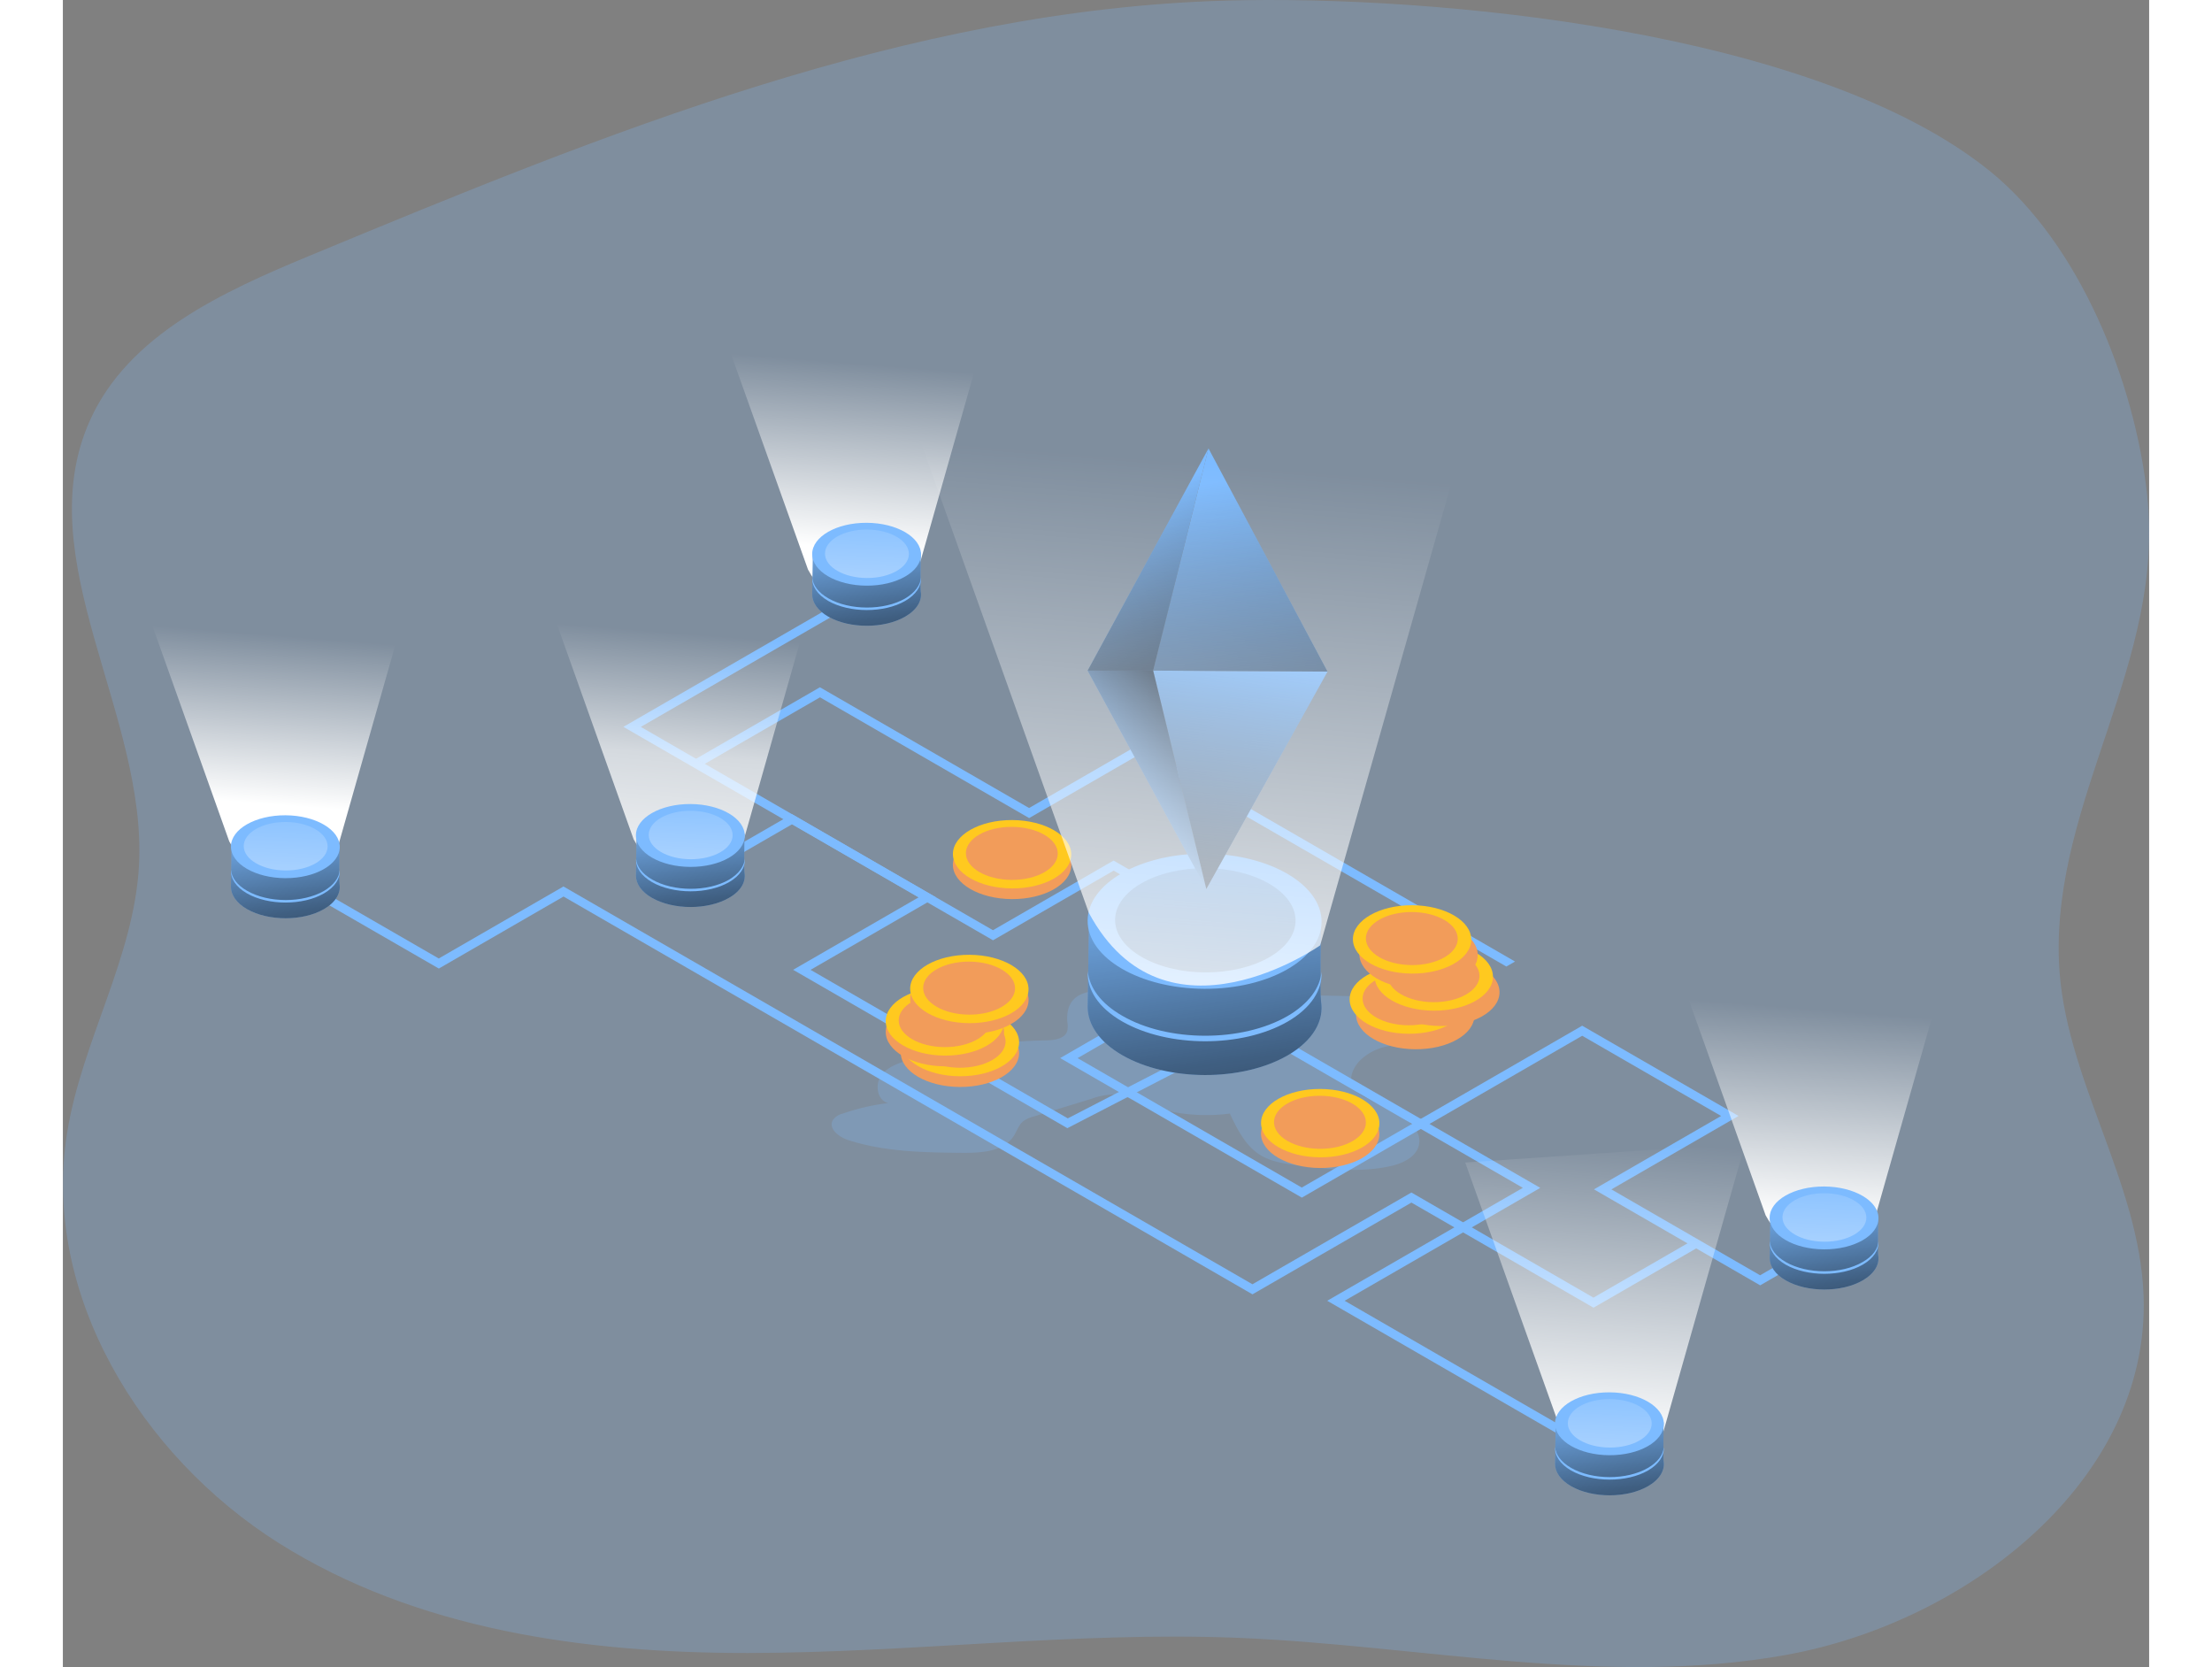 <svg id="Layer_1" data-name="Layer 1" xmlns="http://www.w3.org/2000/svg" xmlns:xlink="http://www.w3.org/1999/xlink" viewBox="0 0 547.54 437.55" width="406" height="306" class="illustration styles_illustrationTablet__1DWOa"><rect x="0" y="0" width="547.54" height="437.55" fill="#808080" stroke="none"/><defs><linearGradient id="linear-gradient" x1="310.44" y1="231.82" x2="327.17" y2="348.94" gradientUnits="userSpaceOnUse"><stop offset="0" stop-color="#010101" stop-opacity="0"></stop><stop offset="0.95" stop-color="#010101"></stop></linearGradient><linearGradient id="linear-gradient-2" x1="316.48" y1="214.94" x2="309.1" y2="372.41" gradientTransform="translate(562.57 -66.8) rotate(89.69)" xlink:href="#linear-gradient"></linearGradient><linearGradient id="linear-gradient-3" x1="279.18" y1="130.33" x2="303.29" y2="201.19" xlink:href="#linear-gradient"></linearGradient><linearGradient id="linear-gradient-4" x1="273.15" y1="213.76" x2="314.98" y2="180.3" xlink:href="#linear-gradient"></linearGradient><linearGradient id="linear-gradient-5" x1="301.61" y1="126.72" x2="318.67" y2="240.23" xlink:href="#linear-gradient"></linearGradient><linearGradient id="linear-gradient-6" x1="309.78" y1="171.25" x2="295.34" y2="266.38" xlink:href="#linear-gradient"></linearGradient><linearGradient id="linear-gradient-7" x1="309.31" y1="129.18" x2="294.87" y2="311.58" gradientUnits="userSpaceOnUse"><stop offset="0" stop-color="#fff" stop-opacity="0"></stop><stop offset="0.95" stop-color="#fff"></stop></linearGradient><linearGradient id="linear-gradient-8" x1="473.36" y1="272.64" x2="466.75" y2="356.19" gradientUnits="userSpaceOnUse"><stop offset="0" stop-color="#fff" stop-opacity="0"></stop><stop offset="0.66" stop-color="#fff"></stop></linearGradient><linearGradient id="linear-gradient-9" x1="420.11" y1="306.72" x2="413.5" y2="390.28" xlink:href="#linear-gradient-7"></linearGradient><linearGradient id="linear-gradient-10" x1="176.28" y1="174" x2="169.67" y2="257.55" gradientUnits="userSpaceOnUse"><stop offset="0" stop-color="#fff" stop-opacity="0"></stop><stop offset="0.38" stop-color="#fff" stop-opacity="0.67"></stop><stop offset="0.95" stop-color="#fff"></stop></linearGradient><linearGradient id="linear-gradient-11" x1="222.04" y1="103.19" x2="215.43" y2="186.75" gradientUnits="userSpaceOnUse"><stop offset="0" stop-color="#fff" stop-opacity="0"></stop><stop offset="0.58" stop-color="#fff"></stop></linearGradient><linearGradient id="linear-gradient-12" x1="70.15" y1="174.55" x2="63.54" y2="258.1" gradientUnits="userSpaceOnUse"><stop offset="0" stop-color="#fff" stop-opacity="0"></stop><stop offset="0.53" stop-color="#fff"></stop></linearGradient><linearGradient id="linear-gradient-13" x1="475.29" y1="319.25" x2="483.07" y2="373.72" xlink:href="#linear-gradient"></linearGradient><linearGradient id="linear-gradient-14" x1="478.1" y1="311.39" x2="474.67" y2="384.64" gradientTransform="translate(802.18 -151.69) rotate(89.69)" xlink:href="#linear-gradient-7"></linearGradient><linearGradient id="linear-gradient-15" x1="418.95" y1="373.25" x2="426.74" y2="427.73" xlink:href="#linear-gradient"></linearGradient><linearGradient id="linear-gradient-16" x1="421.76" y1="365.4" x2="418.33" y2="438.65" gradientTransform="translate(800.16 -41.64) rotate(89.69)" xlink:href="#linear-gradient-7"></linearGradient><linearGradient id="linear-gradient-17" x1="224" y1="145.05" x2="231.78" y2="199.52" xlink:href="#linear-gradient"></linearGradient><linearGradient id="linear-gradient-18" x1="226.8" y1="137.19" x2="223.37" y2="210.44" gradientTransform="translate(378.05 -73.65) rotate(89.69)" xlink:href="#linear-gradient-7"></linearGradient><linearGradient id="linear-gradient-19" x1="177.74" y1="218.86" x2="185.52" y2="273.33" xlink:href="#linear-gradient"></linearGradient><linearGradient id="linear-gradient-20" x1="180.55" y1="211.01" x2="177.12" y2="284.25" gradientTransform="matrix(0.01, 1, -1, 0.01, 405.86, 46.02)" xlink:href="#linear-gradient-7"></linearGradient><linearGradient id="linear-gradient-21" x1="71.45" y1="221.81" x2="79.23" y2="276.29" xlink:href="#linear-gradient"></linearGradient><linearGradient id="linear-gradient-22" x1="74.26" y1="213.96" x2="70.82" y2="287.21" gradientTransform="translate(303.1 155.24) rotate(89.69)" xlink:href="#linear-gradient-7"></linearGradient></defs><title>Ether Cryptocurrency</title><path d="M320.28,8.06C236.54,10.42,157,43,79.61,75.09,56.94,84.5,32.27,95.77,22.17,118.14,5.76,154.5,37.1,195.19,35,235c-1.32,24.28-15.05,46.23-18.87,70.24C9.37,347.49,35.47,390,71.63,412.83s80.42,28.92,123.16,28.89,85.42-5.64,128.13-4c48.27,1.9,96.88,13.07,144.42,4.49s95.37-45.8,93.77-94.08c-1-30.33-21-57.54-22.22-87.86-1.69-42.7,28-78.65,23.15-122.48-3.24-29.45-17.51-65.74-41.29-85C475,15.81,374.93,6.52,320.28,8.06Z" transform="translate(-15.02 -7.9)" fill="#7dbbff" opacity="0.24" style="isolation: isolate;"></path><polygon points="325.17 314.31 261.74 277.69 311.37 249.04 275.78 228.49 244.12 246.77 147.11 190.76 204.72 157.5 207.01 158.82 151.68 190.77 244.1 244.13 275.76 225.85 315.94 249.05 266.31 277.7 325.15 311.67 398.74 269.19 439.78 292.88 406.41 312.15 445.44 334.69 463.13 324.48 465.43 325.8 445.46 337.33 401.84 312.14 435.21 292.88 398.75 271.83 325.17 314.31" fill="#7dbbff"></polygon><polygon points="411.11 387.15 331.83 341.38 383.17 311.74 312.42 270.89 263.63 296.08 191.66 254.52 224.6 235.5 191.38 216.32 167.28 230.24 164.98 228.91 191.36 213.68 229.17 235.51 196.23 254.53 263.74 293.51 312.53 268.32 387.74 311.75 336.4 341.38 413.39 385.84 411.11 387.15" fill="#7dbbff"></polygon><polygon points="98.67 254.19 58.77 231.16 61.05 229.84 98.65 251.55 131.38 232.65 312.2 337.05 353.92 312.97 401.7 340.56 428.16 325.28 430.45 326.61 401.72 343.2 353.93 315.61 312.21 339.69 131.4 235.29 98.67 254.19" fill="#7dbbff"></polygon><polygon points="168.4 200.51 166.11 199.18 198.69 180.37 253.58 212.06 282.46 195.39 381.12 252.35 378.84 253.66 282.48 198.03 253.6 214.7 198.71 183.01 168.4 200.51" fill="#7dbbff"></polygon><path d="M278.62,275.92a7,7,0,0,1,0,2.58c-.64,2-3.31,2.4-5.44,2.44a147.13,147.13,0,0,0-35.95,5.15c-2.81.76-5.82,1.76-7.49,4.16s-.93,6.53,1.92,7.14a57.72,57.72,0,0,0-12,2.78,4.39,4.39,0,0,0-2.58,1.72c-1.23,2.22,1.65,4.45,4.07,5.22,9.69,3.13,20,3.25,30.23,3.35,4.84,0,10.53-.34,13.18-4.4.83-1.28,1.29-2.87,2.46-3.86a7.6,7.6,0,0,1,2.75-1.27l15.36-4.71a17.23,17.23,0,0,1,5.78-1.07c2.28.12,4.4,1.13,6.52,2a47.88,47.88,0,0,0,23.86,3c1.91,4,4,8.3,7.76,10.73,3.07,2,6.83,2.46,10.46,2.9,8,1,16.14,1.91,24,.15,3.31-.74,7-2.54,7.48-5.9.53-3.85-3.47-6.63-6.93-8.42l-7-3.65a8,8,0,0,1-3.34-2.58c-1.54-2.49.1-5.81,2.33-7.72a14.44,14.44,0,0,1,6.21-3.09c3.41-.76,7-.24,10.46-.39s7.29-1.23,9.2-4.17a2,2,0,0,0,.4-1.43,2.19,2.19,0,0,0-1-1.22c-7.73-5.41-17.79-5.81-27.22-6l-43.42-.92c-7.16-.15-14.36-.08-21.51-.45C283.64,267.65,278.2,268.8,278.62,275.92Z" transform="translate(-15.02 -7.9)" fill="#7dbbff" opacity="0.24" style="isolation: isolate;"></path><ellipse cx="250.45" cy="284.2" rx="8.97" ry="15.53" transform="translate(-50.12 525.21) rotate(-89.69)" fill="#f29c5a"></ellipse><ellipse cx="250.45" cy="281.39" rx="8.97" ry="15.53" transform="translate(-47.31 522.41) rotate(-89.69)" fill="#ffc91f"></ellipse><ellipse cx="250.38" cy="281.17" rx="6.96" ry="12.06" transform="translate(-47.16 522.12) rotate(-89.69)" fill="#f29c5a"></ellipse><ellipse cx="246.52" cy="278.79" rx="8.97" ry="15.53" transform="translate(-48.63 515.89) rotate(-89.69)" fill="#f29c5a"></ellipse><ellipse cx="246.52" cy="275.98" rx="8.97" ry="15.53" transform="translate(-45.82 513.09) rotate(-89.69)" fill="#ffc91f"></ellipse><ellipse cx="246.45" cy="275.75" rx="6.96" ry="12.06" transform="translate(-45.66 512.8) rotate(-89.69)" fill="#f29c5a"></ellipse><ellipse cx="252.94" cy="270.26" rx="8.97" ry="15.53" transform="translate(-33.71 513.83) rotate(-89.69)" fill="#f29c5a"></ellipse><ellipse cx="252.94" cy="267.45" rx="8.97" ry="15.53" transform="translate(-30.91 511.04) rotate(-89.69)" fill="#ffc91f"></ellipse><ellipse cx="252.87" cy="267.23" rx="6.96" ry="12.06" transform="translate(-30.75 510.75) rotate(-89.69)" fill="#f29c5a"></ellipse><ellipse cx="368.27" cy="273.05" rx="8.97" ry="15.53" transform="matrix(0.01, -1, 1, 0.01, 78.2, 631.94)" fill="#f29c5a"></ellipse><ellipse cx="368.27" cy="270.24" rx="8.97" ry="15.53" transform="translate(81.01 629.14) rotate(-89.69)" fill="#ffc91f"></ellipse><ellipse cx="368.2" cy="270.02" rx="6.96" ry="12.06" transform="translate(81.16 628.85) rotate(-89.69)" fill="#f29c5a"></ellipse><ellipse cx="374.83" cy="266.98" rx="8.97" ry="15.53" transform="matrix(0.01, -1, 1, 0.01, 90.79, 632.46)" fill="#f29c5a"></ellipse><ellipse cx="374.83" cy="264.17" rx="8.97" ry="15.53" transform="translate(93.6 629.67) rotate(-89.69)" fill="#ffc91f"></ellipse><ellipse cx="374.76" cy="263.95" rx="6.96" ry="12.06" transform="translate(93.76 629.38) rotate(-89.69)" fill="#f29c5a"></ellipse><ellipse cx="369.13" cy="257.25" rx="8.97" ry="15.53" transform="matrix(0.01, -1, 1, 0.01, 94.86, 617.08)" fill="#f29c5a"></ellipse><ellipse cx="369.13" cy="254.44" rx="8.97" ry="15.53" transform="translate(97.67 614.29) rotate(-89.69)" fill="#ffc91f"></ellipse><ellipse cx="369.06" cy="254.22" rx="6.96" ry="12.06" transform="translate(97.82 614) rotate(-89.69)" fill="#f29c5a"></ellipse><ellipse cx="264.15" cy="234.89" rx="8.97" ry="15.53" transform="translate(12.8 489.87) rotate(-89.69)" fill="#f29c5a"></ellipse><ellipse cx="264.15" cy="232.09" rx="8.97" ry="15.53" transform="translate(15.61 487.08) rotate(-89.69)" fill="#ffc91f"></ellipse><ellipse cx="264.08" cy="231.86" rx="6.96" ry="12.06" transform="translate(15.77 486.79) rotate(-89.69)" fill="#f29c5a"></ellipse><ellipse cx="345.02" cy="305.47" rx="8.97" ry="15.53" transform="translate(22.65 640.93) rotate(-89.69)" fill="#f29c5a"></ellipse><ellipse cx="345.02" cy="302.67" rx="8.97" ry="15.53" transform="translate(25.46 638.14) rotate(-89.69)" fill="#ffc91f"></ellipse><ellipse cx="344.95" cy="302.44" rx="6.96" ry="12.06" transform="translate(25.62 637.85) rotate(-89.69)" fill="#f29c5a"></ellipse><path d="M336.45,284.89c-11.95,6.9-31.39,6.86-43.42-.08-6-3.47-9-8-9.06-12.55,0-1.71.48-25.62.31-24.8-.6,3,4.88,14.43,8.61,12.28,11.95-6.9,31.39-6.87,43.42.08,3,1.75,7.4-13.12,8.91-11,0,0-.28,20.13,0,21.81C346.09,275.76,343.17,281,336.45,284.89Z" transform="translate(-15.02 -7.9)" fill="#7dbbff"></path><path d="M336.45,284.89c-11.95,6.9-31.39,6.86-43.42-.08-6-3.47-9-8-9.06-12.55,0-1.71.48-25.62.31-24.8-.6,3,4.88,14.43,8.61,12.28,11.95-6.9,31.39-6.87,43.42.08,3,1.75,7.4-13.12,8.91-11,0,0-.28,20.13,0,21.81C346.09,275.76,343.17,281,336.45,284.89Z" transform="translate(-15.02 -7.9)" fill="url(#linear-gradient)"></path><ellipse cx="314.67" cy="249.68" rx="17.73" ry="30.7" transform="translate(48.27 555.09) rotate(-89.69)" fill="#7dbbff"></ellipse><path d="M345.35,262.92c.28,4.72-2.69,9.51-8.91,13.11-12,6.89-31.39,6.85-43.42-.07-6.29-3.63-9.29-8.42-9-13.18.38,4.27,3.39,8.46,9,11.68,12,7,31.46,7,43.42.1C342,271.31,345,267.15,345.35,262.92Z" transform="translate(-15.02 -7.9)" fill="#7dbbff"></path><ellipse cx="314.86" cy="249.42" rx="13.67" ry="23.68" transform="translate(48.72 555.03) rotate(-89.69)" fill="url(#linear-gradient-2)"></ellipse><polygon points="300.67 117.69 268.93 176 286.15 176 300.67 117.69" fill="#7dbbff"></polygon><polygon points="300.1 233.33 268.93 176 286.15 176 300.1 233.33" fill="#7dbbff"></polygon><polygon points="331.92 176.25 300.67 117.69 286.15 176 331.92 176.25" fill="#7dbbff"></polygon><polygon points="300.1 233.33 331.92 176.25 286.15 176 300.1 233.33" fill="#7dbbff"></polygon><polygon points="300.67 117.69 268.93 176 286.15 176 300.67 117.69" fill="url(#linear-gradient-3)"></polygon><polygon points="300.1 233.33 268.93 176 286.15 176 300.1 233.33" fill="url(#linear-gradient-4)"></polygon><polygon points="331.92 176.25 300.67 117.69 286.15 176 331.92 176.25" fill="url(#linear-gradient-5)"></polygon><polygon points="300.1 233.33 331.92 176.25 286.15 176 300.1 233.33" fill="url(#linear-gradient-6)"></polygon><path d="M284.28,247.46l-52.49-147L392.22,89.67,345,256S304.3,284.7,284.28,247.46Z" transform="translate(-15.02 -7.9)" fill="url(#linear-gradient-7)"></path><path d="M461.9,326.83l-24-67.33,73.48-5L489.7,330.73S471.07,343.88,461.9,326.83Z" transform="translate(-15.02 -7.9)" fill="url(#linear-gradient-8)"></path><path d="M407.12,380.3,383.07,313l73.49-5-21.64,76.19S416.28,397.36,407.12,380.3Z" transform="translate(-15.02 -7.9)" fill="url(#linear-gradient-9)"></path><path d="M164.82,228.18l-24-67.32,73.48-5-21.64,76.19S174,245.24,164.82,228.18Z" transform="translate(-15.02 -7.9)" fill="url(#linear-gradient-10)"></path><path d="M210.58,157.38,186.53,90.05l73.49-5-21.64,76.19S219.74,174.43,210.58,157.38Z" transform="translate(-15.02 -7.9)" fill="url(#linear-gradient-11)"></path><path d="M58.69,228.73l-24-67.32,73.49-5L86.49,232.64S67.85,245.79,58.69,228.73Z" transform="translate(-15.02 -7.9)" fill="url(#linear-gradient-12)"></path><path d="M487.39,343.93c-5.56,3.21-14.61,3.19-20.2,0-2.8-1.61-4.2-3.73-4.21-5.84,0-.79.22-11.91.14-11.53-.28,1.4,2.27,6.71,4,5.71,5.56-3.21,14.6-3.19,20.19,0,1.41.81,3.44-6.1,4.15-5.1,0,0-.14,9.36,0,10.14C491.87,339.68,490.51,342.12,487.39,343.93Z" transform="translate(-15.02 -7.9)" fill="#7dbbff"></path><path d="M487.39,343.93c-5.56,3.21-14.61,3.19-20.2,0-2.8-1.61-4.2-3.73-4.21-5.84,0-.79.22-11.91.14-11.53-.28,1.4,2.27,6.71,4,5.71,5.56-3.21,14.6-3.19,20.19,0,1.41.81,3.44-6.1,4.15-5.1,0,0-.14,9.36,0,10.14C491.87,339.68,490.51,342.12,487.39,343.93Z" transform="translate(-15.02 -7.9)" fill="url(#linear-gradient-13)"></path><ellipse cx="477.26" cy="327.55" rx="8.25" ry="14.28" transform="translate(132.1 795.12) rotate(-89.69)" fill="#7dbbff"></ellipse><path d="M491.53,333.71c.13,2.2-1.25,4.42-4.15,6.1-5.56,3.2-14.6,3.18-20.19,0-2.93-1.7-4.33-3.92-4.2-6.13.18,2,1.58,3.93,4.2,5.43,5.59,3.23,14.63,3.25,20.19,0C490,337.61,491.37,335.68,491.53,333.71Z" transform="translate(-15.02 -7.9)" fill="#7dbbff"></path><ellipse cx="477.35" cy="327.43" rx="6.36" ry="11.01" transform="translate(132.31 795.09) rotate(-89.69)" fill="url(#linear-gradient-14)"></ellipse><path d="M431.05,397.94c-5.56,3.21-14.6,3.19-20.2,0-2.79-1.62-4.2-3.73-4.21-5.84,0-.79.22-11.91.15-11.53-.28,1.4,2.27,6.71,4,5.71,5.56-3.21,14.6-3.19,20.2,0,1.41.81,3.44-6.11,4.14-5.1,0,0-.13,9.36,0,10.14C435.54,393.69,434.18,396.13,431.05,397.94Z" transform="translate(-15.02 -7.9)" fill="#7dbbff"></path><path d="M431.05,397.94c-5.56,3.21-14.6,3.19-20.2,0-2.79-1.62-4.2-3.73-4.21-5.84,0-.79.22-11.91.15-11.53-.28,1.4,2.27,6.71,4,5.71,5.56-3.21,14.6-3.19,20.2,0,1.41.81,3.44-6.11,4.14-5.1,0,0-.13,9.36,0,10.14C435.54,393.69,434.18,396.13,431.05,397.94Z" transform="translate(-15.02 -7.9)" fill="url(#linear-gradient-15)"></path><ellipse cx="420.92" cy="381.56" rx="8.25" ry="14.28" transform="translate(22.06 792.51) rotate(-89.69)" fill="#7dbbff"></ellipse><path d="M435.19,387.72c.13,2.19-1.25,4.42-4.14,6.1-5.56,3.2-14.6,3.18-20.2,0-2.92-1.69-4.32-3.91-4.19-6.13.18,2,1.58,3.94,4.19,5.44,5.6,3.23,14.64,3.25,20.2,0C433.63,391.62,435,389.69,435.19,387.72Z" transform="translate(-15.02 -7.9)" fill="#7dbbff"></path><ellipse cx="421.01" cy="381.44" rx="6.36" ry="11.01" transform="translate(22.27 792.48) rotate(-89.69)" fill="url(#linear-gradient-16)"></ellipse><path d="M236.09,169.73c-5.56,3.21-14.6,3.19-20.19,0-2.8-1.61-4.21-3.73-4.22-5.84,0-.79.23-11.91.15-11.53-.28,1.4,2.27,6.71,4,5.71,5.56-3.21,14.6-3.19,20.2,0,1.41.81,3.44-6.1,4.14-5.1,0,0-.13,9.36,0,10.14C240.58,165.48,239.22,167.92,236.09,169.73Z" transform="translate(-15.02 -7.9)" fill="#7dbbff"></path><path d="M236.09,169.73c-5.56,3.21-14.6,3.19-20.19,0-2.8-1.61-4.21-3.73-4.22-5.84,0-.79.23-11.91.15-11.53-.28,1.4,2.27,6.71,4,5.71,5.56-3.21,14.6-3.19,20.2,0,1.41.81,3.44-6.1,4.14-5.1,0,0-.13,9.36,0,10.14C240.58,165.48,239.22,167.92,236.09,169.73Z" transform="translate(-15.02 -7.9)" fill="url(#linear-gradient-17)"></path><ellipse cx="225.96" cy="153.35" rx="8.25" ry="14.28" transform="translate(56.37 370.58) rotate(-89.69)" fill="#7dbbff"></ellipse><path d="M240.23,159.51c.13,2.2-1.25,4.42-4.14,6.1-5.56,3.2-14.6,3.18-20.2,0-2.92-1.7-4.32-3.92-4.19-6.13.18,2,1.58,3.93,4.19,5.43,5.6,3.23,14.64,3.25,20.2.05C238.67,163.41,240.07,161.48,240.23,159.51Z" transform="translate(-15.02 -7.9)" fill="#7dbbff"></path><ellipse cx="226.05" cy="153.23" rx="6.36" ry="11.01" transform="translate(56.58 370.55) rotate(-89.69)" fill="url(#linear-gradient-18)"></ellipse><path d="M189.84,243.54c-5.56,3.21-14.61,3.19-20.2,0-2.8-1.61-4.2-3.72-4.22-5.83,0-.8.23-11.92.15-11.54-.28,1.4,2.27,6.72,4,5.71,5.56-3.21,14.6-3.19,20.19,0,1.41.81,3.44-6.1,4.15-5.1,0,0-.14,9.37,0,10.15C194.32,239.29,193,241.74,189.84,243.54Z" transform="translate(-15.02 -7.9)" fill="#7dbbff"></path><path d="M189.84,243.54c-5.56,3.21-14.61,3.19-20.2,0-2.8-1.61-4.2-3.72-4.22-5.83,0-.8.23-11.92.15-11.54-.28,1.4,2.27,6.72,4,5.71,5.56-3.21,14.6-3.19,20.19,0,1.41.81,3.44-6.1,4.15-5.1,0,0-.14,9.37,0,10.15C194.32,239.29,193,241.74,189.84,243.54Z" transform="translate(-15.02 -7.9)" fill="url(#linear-gradient-19)"></path><ellipse cx="179.71" cy="227.16" rx="8.25" ry="14.28" transform="translate(-63.45 397.74) rotate(-89.69)" fill="#7dbbff"></ellipse><path d="M194,233.32c.13,2.2-1.25,4.43-4.15,6.1-5.56,3.2-14.6,3.19-20.19,0-2.93-1.69-4.33-3.92-4.2-6.13.18,2,1.58,3.93,4.2,5.43,5.59,3.24,14.63,3.25,20.19.05C192.42,237.23,193.81,235.29,194,233.32Z" transform="translate(-15.02 -7.9)" fill="#7dbbff"></path><ellipse cx="179.8" cy="227.04" rx="6.36" ry="11.01" transform="translate(-63.24 397.71) rotate(-89.69)" fill="url(#linear-gradient-20)"></ellipse><path d="M83.54,246.49c-5.55,3.21-14.6,3.2-20.19,0-2.8-1.62-4.2-3.73-4.22-5.84,0-.79.23-11.91.15-11.53-.28,1.4,2.27,6.71,4,5.71,5.56-3.21,14.61-3.2,20.2,0,1.41.82,3.44-6.1,4.15-5.09,0,0-.14,9.36,0,10.14C88,242.25,86.67,244.69,83.54,246.49Z" transform="translate(-15.02 -7.9)" fill="#7dbbff"></path><path d="M83.54,246.49c-5.55,3.21-14.6,3.2-20.19,0-2.8-1.62-4.2-3.73-4.22-5.84,0-.79.23-11.91.15-11.53-.28,1.4,2.27,6.71,4,5.71,5.56-3.21,14.61-3.2,20.2,0,1.41.82,3.44-6.1,4.15-5.09,0,0-.14,9.36,0,10.14C88,242.25,86.67,244.69,83.54,246.49Z" transform="translate(-15.02 -7.9)" fill="url(#linear-gradient-21)"></path><ellipse cx="73.41" cy="230.12" rx="8.25" ry="14.28" transform="translate(-172.12 294.38) rotate(-89.69)" fill="#7dbbff"></ellipse><path d="M87.69,236.28c.13,2.19-1.26,4.42-4.15,6.09-5.56,3.21-14.6,3.19-20.19,0-2.93-1.69-4.33-3.92-4.2-6.13.18,2,1.58,3.94,4.2,5.43,5.59,3.24,14.63,3.25,20.19.05C86.13,240.18,87.52,238.24,87.69,236.28Z" transform="translate(-15.02 -7.9)" fill="#7dbbff"></path><ellipse cx="73.51" cy="229.99" rx="6.36" ry="11.01" transform="translate(-171.91 294.35) rotate(-89.69)" fill="url(#linear-gradient-22)"></ellipse></svg>